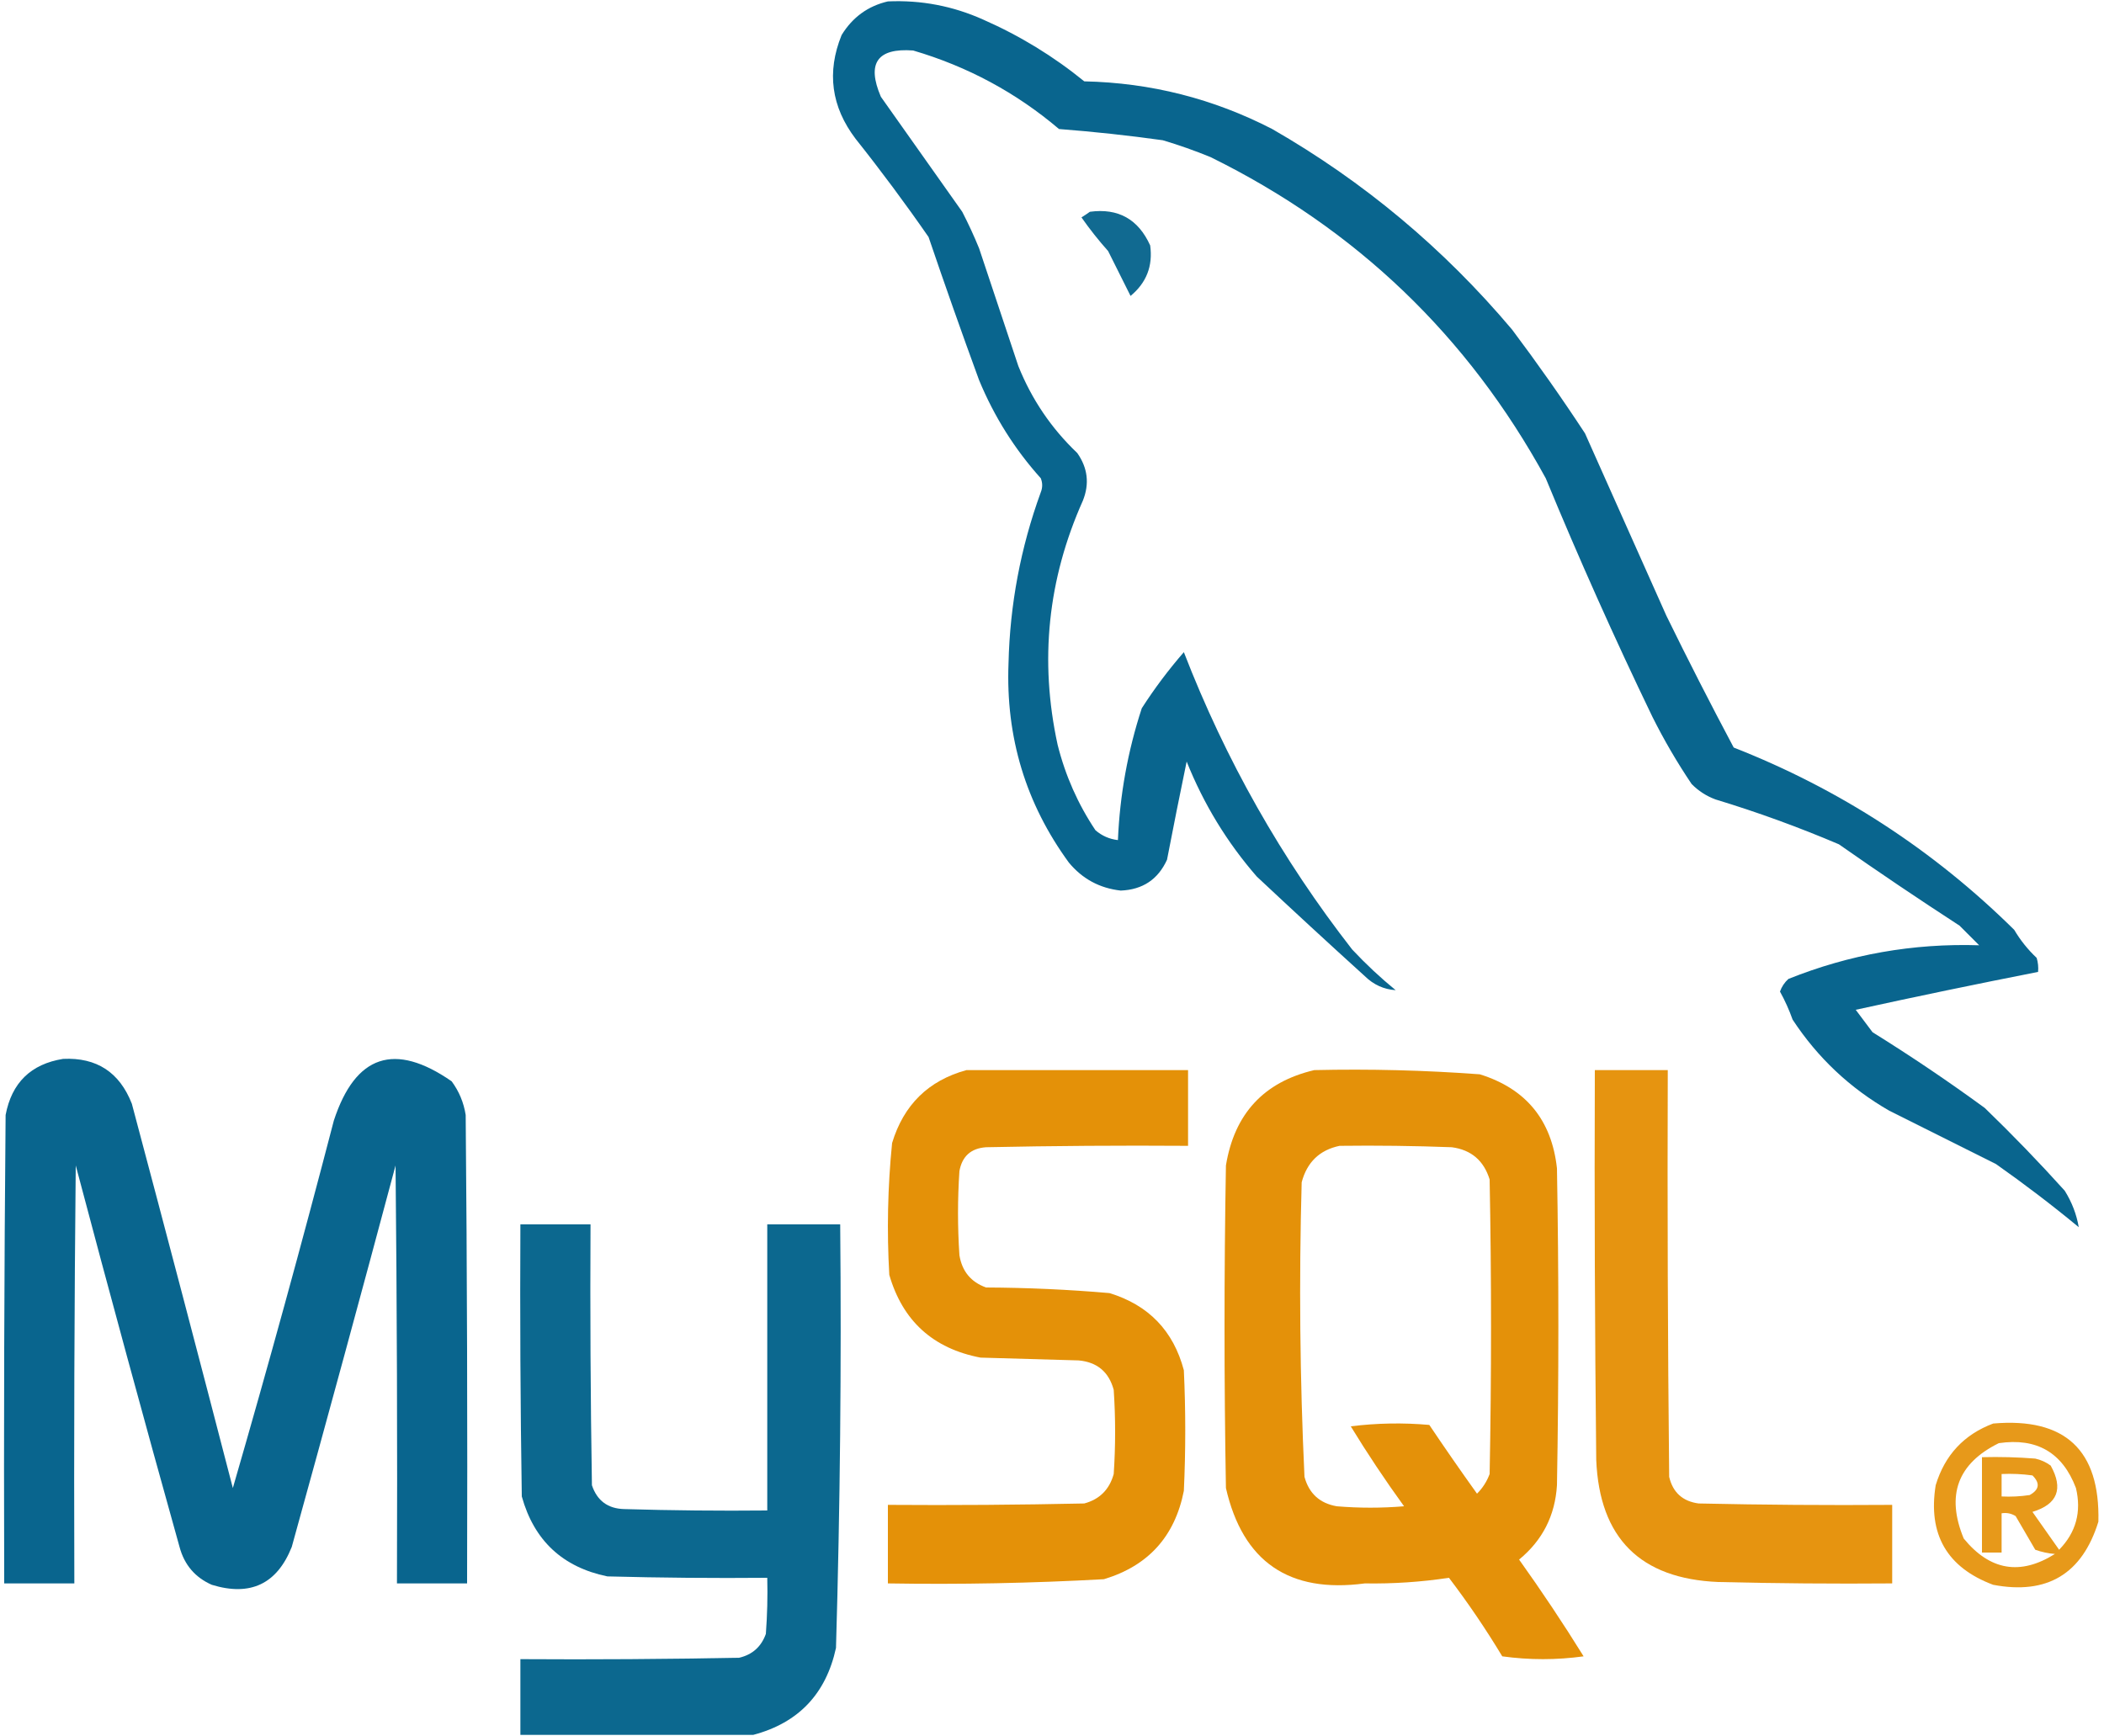 <?xml version="1.0" encoding="UTF-8"?>
<!DOCTYPE svg PUBLIC "-//W3C//DTD SVG 1.1//EN" "http://www.w3.org/Graphics/SVG/1.1/DTD/svg11.dtd">
<svg xmlns="http://www.w3.org/2000/svg" version="1.1" width="750px" height="619px" style="shape-rendering:geometricPrecision; text-rendering:geometricPrecision; image-rendering:optimizeQuality; fill-rule:evenodd; clip-rule:evenodd" xmlns:xlink="http://www.w3.org/1999/xlink">
<g><path style="opacity:0.962" fill="#01608a" d="M 316.5,0.5 C 328.354,-0.025 339.687,2.142 350.5,7C 363.555,12.746 375.555,20.079 386.5,29C 410.17,29.501 432.504,35.167 453.5,46C 486.135,64.756 514.635,88.589 539,117.5C 548.056,129.556 556.722,141.89 565,154.5C 574.659,176.132 584.325,197.799 594,219.5C 601.745,235.323 609.745,250.99 618,266.5C 655.834,281.352 689.168,303.018 718,331.5C 720.186,335.198 722.853,338.532 726,341.5C 726.494,343.134 726.66,344.801 726.5,346.5C 704.805,350.755 683.138,355.255 661.5,360C 663.5,362.667 665.5,365.333 667.5,368C 681.179,376.505 694.512,385.505 707.5,395C 717.364,404.53 726.864,414.363 736,424.5C 738.55,428.582 740.216,432.915 741,437.5C 731.451,429.616 721.618,422.116 711.5,415C 698.833,408.667 686.167,402.333 673.5,396C 659.427,387.928 647.927,377.095 639,363.5C 637.774,360.048 636.274,356.715 634.5,353.5C 635.128,351.742 636.128,350.242 637.5,349C 659.316,340.253 681.982,336.253 705.5,337C 703.167,334.667 700.833,332.333 698.5,330C 683.994,320.581 669.661,310.914 655.5,301C 641.128,294.876 626.462,289.543 611.5,285C 608.241,283.789 605.408,281.956 603,279.5C 597.829,271.828 593.162,263.828 589,255.5C 575.51,227.521 562.843,199.188 551,170.5C 523.233,119.733 483.4,81.566 431.5,56C 425.93,53.715 420.264,51.715 414.5,50C 402.221,48.282 389.888,46.949 377.5,46C 362.229,33.028 344.896,23.695 325.5,18C 312.712,17.053 308.878,22.553 314,34.5C 323.667,48.167 333.333,61.833 343,75.5C 345.194,79.749 347.194,84.082 349,88.5C 353.669,102.511 358.335,116.511 363,130.5C 367.773,142.39 374.773,152.724 384,161.5C 387.748,166.818 388.414,172.485 386,178.5C 373.479,206.523 370.479,235.523 377,265.5C 379.752,276.498 384.252,286.665 390.5,296C 392.818,297.993 395.484,299.159 398.5,299.5C 399.177,283.435 402.011,267.768 407,252.5C 411.513,245.476 416.513,238.809 422,232.5C 436.863,270.908 456.863,306.242 482,338.5C 486.865,343.7 492.032,348.533 497.5,353C 493.292,352.733 489.625,351.066 486.5,348C 473.572,336.283 460.738,324.45 448,312.5C 437.407,300.334 429.074,286.668 423,271.5C 420.585,283.155 418.252,294.821 416,306.5C 412.806,313.521 407.306,317.187 399.5,317.5C 391.976,316.655 385.809,313.322 381,307.5C 365.65,286.461 358.483,262.794 359.5,236.5C 359.991,215.537 363.824,195.203 371,175.5C 371.667,173.833 371.667,172.167 371,170.5C 361.724,160.189 354.391,148.522 349,135.5C 342.796,118.554 336.796,101.554 331,84.5C 322.719,72.551 314.052,60.885 305,49.5C 296.306,38.048 294.639,25.715 300,12.5C 303.892,6.151 309.392,2.151 316.5,0.5 Z"/></g>
<g><path style="opacity:0.93" fill="#01608a" d="M 388.5,75.5 C 398.595,74.133 405.762,78.133 410,87.5C 411.006,94.818 408.672,100.818 403,105.5C 400.349,100.198 397.682,94.864 395,89.5C 391.593,85.682 388.426,81.682 385.5,77.5C 386.602,76.824 387.602,76.158 388.5,75.5 Z"/></g>
<g><path style="opacity:0.963" fill="#00608a" d="M 22.5,377.5 C 34.452,376.939 42.618,382.273 47,393.5C 59.159,439.138 71.159,484.805 83,530.5C 95.588,487.06 107.588,443.393 119,399.5C 126.67,376.054 140.67,371.388 161,385.5C 163.637,389.072 165.303,393.072 166,397.5C 166.5,453.166 166.667,508.832 166.5,564.5C 158.167,564.5 149.833,564.5 141.5,564.5C 141.667,514.832 141.5,465.166 141,415.5C 128.87,460.891 116.536,506.224 104,551.5C 98.738,564.713 89.238,569.213 75.5,565C 69.536,562.366 65.703,557.866 64,551.5C 51.354,506.249 39.021,460.916 27,415.5C 26.5,465.166 26.333,514.832 26.5,564.5C 18.167,564.5 9.833,564.5 1.5,564.5C 1.333,508.832 1.5,453.166 2,397.5C 4.177,386.005 11.011,379.339 22.5,377.5 Z"/></g>
<g><path style="opacity:0.965" fill="#e48e00" d="M 344.5,381.5 C 370.833,381.5 397.167,381.5 423.5,381.5C 423.5,390.5 423.5,399.5 423.5,408.5C 399.498,408.333 375.498,408.5 351.5,409C 346.124,409.376 342.958,412.21 342,417.5C 341.333,427.5 341.333,437.5 342,447.5C 342.941,453.237 346.108,457.071 351.5,459C 366.221,459.067 380.888,459.734 395.5,461C 409.441,465.274 418.274,474.44 422,488.5C 422.667,502.833 422.667,517.167 422,531.5C 418.8,547.752 409.3,558.252 393.5,563C 367.864,564.422 342.197,564.922 316.5,564.5C 316.5,555.167 316.5,545.833 316.5,536.5C 339.836,536.667 363.169,536.5 386.5,536C 391.974,534.526 395.474,531.026 397,525.5C 397.667,515.5 397.667,505.5 397,495.5C 395.273,489.107 391.106,485.607 384.5,485C 372.833,484.667 361.167,484.333 349.5,484C 332.6,480.763 321.767,470.93 317,454.5C 316.099,438.793 316.432,423.127 318,407.5C 322.122,393.877 330.955,385.21 344.5,381.5 Z"/></g>
<g><path style="opacity:0.961" fill="#e48e00" d="M 468.5,381.5 C 488.221,381.049 507.888,381.549 527.5,383C 543.942,388.116 553.109,399.283 555,416.5C 555.667,454.167 555.667,491.833 555,529.5C 554.337,540.326 549.837,549.159 541.5,556C 549.539,567.242 557.205,578.742 564.5,590.5C 554.833,591.833 545.167,591.833 535.5,590.5C 529.649,580.783 523.315,571.45 516.5,562.5C 506.585,563.999 496.585,564.666 486.5,564.5C 459.514,568.111 443.014,556.777 437,530.5C 436.333,492.167 436.333,453.833 437,415.5C 440.022,397.054 450.522,385.721 468.5,381.5 Z M 477.5,408.5 C 490.837,408.333 504.171,408.5 517.5,409C 524.423,409.919 528.923,413.752 531,420.5C 531.667,455.5 531.667,490.5 531,525.5C 529.985,528.21 528.485,530.543 526.5,532.5C 520.71,524.421 515.043,516.254 509.5,508C 500.149,507.168 490.816,507.335 481.5,508.5C 487.461,518.258 493.795,527.758 500.5,537C 492.5,537.667 484.5,537.667 476.5,537C 470.438,535.938 466.605,532.438 465,526.5C 463.36,491.547 463.027,456.547 464,421.5C 465.894,414.328 470.394,409.995 477.5,408.5 Z"/></g>
<g><path style="opacity:0.935" fill="#e48d00" d="M 568.5,381.5 C 577.167,381.5 585.833,381.5 594.5,381.5C 594.333,429.834 594.5,478.168 595,526.5C 596.305,532.073 599.805,535.239 605.5,536C 628.498,536.5 651.498,536.667 674.5,536.5C 674.5,545.833 674.5,555.167 674.5,564.5C 653.831,564.667 633.164,564.5 612.5,564C 584.667,562.833 570.167,548.333 569,520.5C 568.5,474.168 568.333,427.835 568.5,381.5 Z"/></g>
<g><path style="opacity:0.95" fill="#00618a" d="M 268.5,618.5 C 240.833,618.5 213.167,618.5 185.5,618.5C 185.5,609.5 185.5,600.5 185.5,591.5C 211.502,591.667 237.502,591.5 263.5,591C 268.206,589.895 271.373,587.062 273,582.5C 273.5,575.842 273.666,569.175 273.5,562.5C 254.497,562.667 235.497,562.5 216.5,562C 200.538,558.705 190.372,549.205 186,533.5C 185.5,501.168 185.333,468.835 185.5,436.5C 193.833,436.5 202.167,436.5 210.5,436.5C 210.333,467.502 210.5,498.502 211,529.5C 212.85,535.016 216.683,537.85 222.5,538C 239.497,538.5 256.497,538.667 273.5,538.5C 273.5,504.5 273.5,470.5 273.5,436.5C 282.167,436.5 290.833,436.5 299.5,436.5C 299.972,486.866 299.472,537.2 298,587.5C 294.433,603.898 284.6,614.231 268.5,618.5 Z"/></g>
<g><path style="opacity:0.897" fill="#e48e00" d="M 710.5,507.5 C 736.123,505.294 748.623,516.96 748,542.5C 742.218,561.142 729.718,568.642 710.5,565C 694.023,558.833 687.19,547 690,529.5C 693.259,518.744 700.092,511.411 710.5,507.5 Z M 712.5,514.5 C 726.033,512.512 735.2,517.845 740,530.5C 742.025,539.001 740.025,546.334 734,552.5C 730.833,548 727.667,543.5 724.5,539C 733.432,536.29 735.599,530.79 731,522.5C 729.352,521.283 727.519,520.45 725.5,520C 719.175,519.5 712.842,519.334 706.5,519.5C 706.5,530.833 706.5,542.167 706.5,553.5C 708.833,553.5 711.167,553.5 713.5,553.5C 713.5,548.833 713.5,544.167 713.5,539.5C 715.288,539.215 716.955,539.548 718.5,540.5C 720.833,544.5 723.167,548.5 725.5,552.5C 727.766,553.314 730.1,553.814 732.5,554C 720.173,561.751 709.339,559.918 700,548.5C 693.63,533.095 697.797,521.762 712.5,514.5 Z M 713.5,525.5 C 717.182,525.335 720.848,525.501 724.5,526C 727.288,528.763 726.955,531.097 723.5,533C 720.183,533.498 716.85,533.665 713.5,533.5C 713.5,530.833 713.5,528.167 713.5,525.5 Z"/></g>
</svg>
